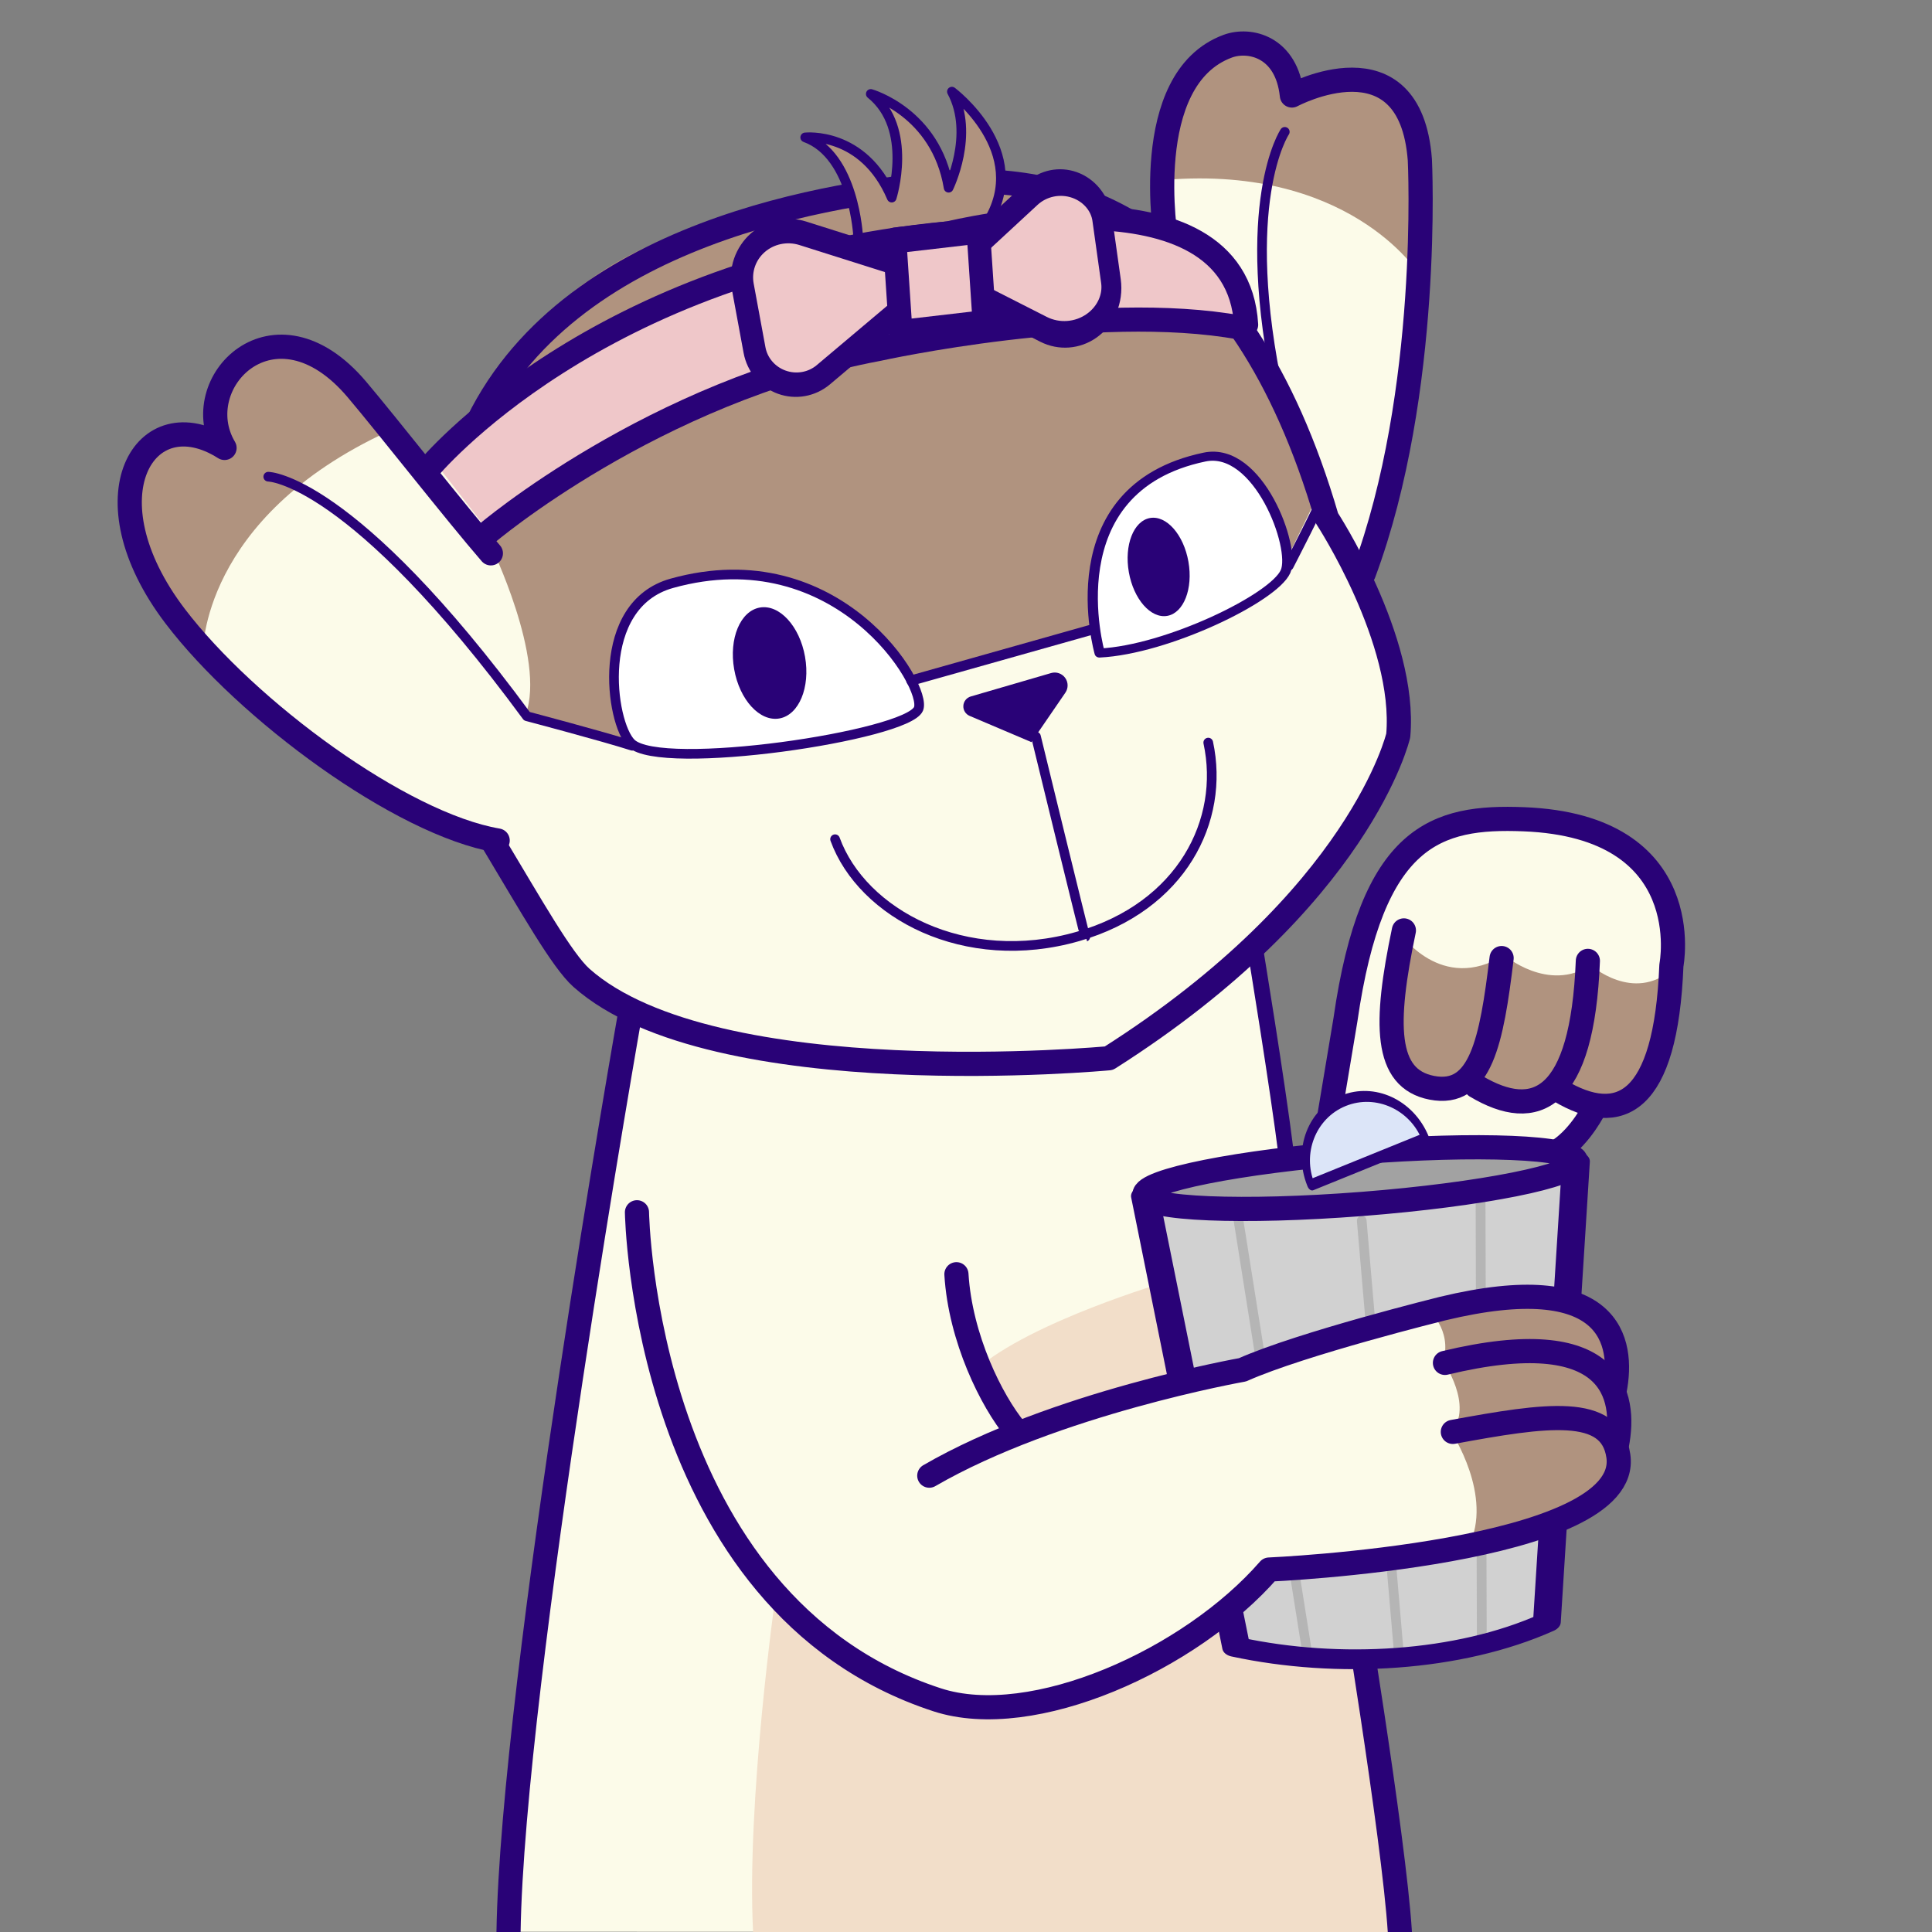 <?xml version="1.0" encoding="UTF-8" standalone="no"?>
<!DOCTYPE svg PUBLIC "-//W3C//DTD SVG 1.1//EN" "http://www.w3.org/Graphics/SVG/1.1/DTD/svg11.dtd">
<svg width="100%" height="100%" viewBox="0 0 400 400" version="1.1" xmlns="http://www.w3.org/2000/svg" xmlns:xlink="http://www.w3.org/1999/xlink" xml:space="preserve" xmlns:serif="http://www.serif.com/" style="fill-rule:evenodd;clip-rule:evenodd;stroke-linecap:round;stroke-linejoin:round;stroke-miterlimit:1.5;">
    <rect x="0" y="0" width="400" height="400" fill="#808080" stroke="none"/>
    <g transform="matrix(0.994,-0.175,0.175,0.994,-38.188,-105.274)">
        <g transform="matrix(0.985,0.173,-0.173,0.985,41.573,115.058)">
            <path d="M143.497,39.43C143.497,39.43 98.509,43.368 78.285,80.39L63.62,93.601C63.62,93.601 41.454,61.153 28.734,70.782C28.734,70.782 17.878,74.346 22.474,89.827C22.474,89.827 3.353,82.006 4.258,97.605C4.258,97.605 -0.954,139.976 78.826,170.704C88.531,189.406 97.776,201.525 106.89,204.906C106.89,204.906 83.327,330.919 81.09,394.451L263.919,394.604L233.7,191.754C233.7,191.754 260.007,169.794 263.049,147.621C263.049,147.621 266.516,141.512 256.222,116.373C256.222,116.373 281.249,34.077 260.857,17.091C260.857,17.091 250.794,10.535 241.493,17.483C241.493,17.483 235.751,-1.522 226.023,8.242C226.023,8.242 212.037,12.347 215.397,47.29C215.397,47.29 178.115,32.432 143.497,39.43Z" style="fill:rgb(252,251,233);"/>
        </g>
        <g transform="matrix(0.976,0.172,-0.172,0.976,19.203,109.27)">
            <path d="M241.298,265.342C241.298,265.342 213.313,273.548 202.009,283.514L210.82,295.32C210.82,295.32 237.789,287.546 245.471,285.811L241.298,265.342Z" style="fill:rgb(242,222,201);"/>
        </g>
        <g transform="matrix(0.976,0.172,-0.172,0.976,19.203,109.27)">
            <path d="M160.605,329.937C160.605,329.937 154.476,373.018 155.942,400.155L289.649,400C289.649,400 283.459,352.624 282.788,344.522L257.682,340.164L255.593,333.126C255.593,333.126 217.684,358.439 200.326,353.59C200.326,353.59 172.159,347.415 160.605,329.937Z" style="fill:rgb(242,222,201);"/>
        </g>
        <g transform="matrix(0.976,0.172,-0.172,0.976,19.203,109.27)">
            <path d="M41.992,135.121C41.992,135.121 41.426,107.244 80.398,89.281C80.398,89.281 48.299,48.24 44.794,91.325C44.794,91.325 2.769,83.778 41.992,135.121Z" style="fill:rgb(176,147,127);"/>
        </g>
        <g transform="matrix(0.976,0.172,-0.172,0.976,19.203,109.27)">
            <path d="M239.319,37.381C238.377,24.216 256.027,-8.482 267.816,20.611C267.816,20.611 297.469,-3.331 293.645,56.62C293.645,56.62 279.073,33.342 239.319,37.381Z" style="fill:rgb(176,147,127);"/>
        </g>
        <g transform="matrix(0.838,0.147,-0.147,0.838,42.164,117.04)">
            <path d="M90.044,127.262C90.044,127.262 103.368,154.622 98.471,167.979L123.711,174.169C123.711,174.169 110.775,144.497 132.38,136.4C132.38,136.4 169.824,123.619 191.642,159.533L235.839,147.379C235.839,147.379 237.694,119.014 263.214,112.612C263.214,112.612 277.653,111.404 281.848,130.958L290.02,114.225C290.02,114.225 265.065,54.885 245.398,50.253C245.398,50.253 214.774,30.207 164.95,45.068C164.95,45.068 133.617,48.521 113.809,63.342C113.809,63.342 84.061,80.135 90.044,127.262Z" style="fill:rgb(176,147,127);"/>
        </g>
        <g transform="matrix(0.288,0,0,0.288,-18.387,-78.297)">
            <path d="M409.11,1012.75C498.261,881.478 696.853,890.544 768.473,896.073C858.142,902.995 973.183,958.897 997.235,1178.69C997.235,1178.69 1038.12,1274.1 1020.45,1339.95C1020.45,1339.95 973.938,1449.57 777.574,1530.61C777.574,1530.61 496.037,1508.03 417.571,1409.1C406.084,1394.62 391.073,1351.99 372.895,1304.69" style="fill:none;stroke:rgb(41,2,119);stroke-width:17.23px;"/>
        </g>
        <g transform="matrix(0.288,0,0,0.288,-33.328,-82.697)">
            <path d="M1067.28,917.771C1067.28,917.771 1025.29,961.432 1030.83,1102.89" style="fill:none;stroke:rgb(41,2,119);stroke-width:6.89px;"/>
        </g>
        <g transform="matrix(0.288,0,0,0.288,-18.387,-78.297)">
            <path d="M918.749,964.448C918.749,964.448 919.39,847.362 985.988,835.359C1002.03,832.467 1027.33,842.633 1024.89,877.862C1024.89,877.862 1115.66,847.945 1106.7,938.785C1106.7,938.785 1086.23,1102.95 1016.22,1222.07" style="fill:none;stroke:rgb(41,2,119);stroke-width:17.23px;"/>
        </g>
        <g transform="matrix(0.288,0,0,0.288,-28.392,-87.697)">
            <path d="M410.473,1335.03C344.531,1311.5 250.465,1212.46 211.978,1137.91C162.907,1042.87 217.801,980.564 267.357,1025.91C248.365,975.72 321.503,922.648 367.38,1001.14C384.413,1030.29 421.609,1100.08 441.166,1132.74" style="fill:none;stroke:rgb(41,2,119);stroke-width:17.23px;"/>
        </g>
        <g transform="matrix(0.301,0,0,0.3,-20.319,-95.2)">
            <path d="M467.033,1256.97C455.498,1240.9 458.463,1159.45 513.249,1154.08C629.958,1142.62 673.025,1254.09 663.909,1267.94C652.939,1284.6 483.486,1279.88 467.033,1256.97Z" style="fill:white;stroke:rgb(41,2,119);stroke-width:6.6px;"/>
        </g>
        <g transform="matrix(0.288,-1.59611e-17,0,0.254,-17.878,-36.968)">
            <path d="M819.426,1249.18C819.426,1249.18 806.564,1112.02 917.159,1108.02C956.415,1106.59 970.204,1192.99 959.874,1210.37C948.244,1229.94 866.729,1256.01 819.426,1249.18Z" style="fill:white;stroke:rgb(41,2,119);stroke-width:7.3px;"/>
        </g>
        <g transform="matrix(0.306,3.75998e-17,-7.13e-18,0.255,31.034,-47.004)">
            <ellipse cx="660.312" cy="1223.68" rx="20.279" ry="39.97" style="fill:rgb(41,2,119);"/>
        </g>
        <g transform="matrix(0.364,1.00898e-17,1.60231e-17,0.289,-89.277,-83.039)">
            <ellipse cx="660.312" cy="1223.68" rx="20.279" ry="39.97" style="fill:rgb(41,2,119);"/>
        </g>
        <g transform="matrix(0.288,0,0,0.288,-16.819,-79.23)">
            <path d="M760.744,1299.22C760.744,1299.22 770.226,1445.84 770.614,1445.76" style="fill:none;stroke:rgb(41,2,119);stroke-width:6.89px;"/>
        </g>
        <g transform="matrix(-0.364,0.04,-0.047,-0.426,530.929,754.655)">
            <path d="M757.721,1148.02C757.721,1148.02 774.581,1159.81 786.847,1168.38C788.737,1169.7 789.451,1171.9 788.63,1173.86C787.809,1175.83 785.631,1177.14 783.188,1177.14C769.793,1177.14 750.696,1177.14 736.294,1177.14C733.243,1177.14 730.521,1175.5 729.495,1173.04C728.469,1170.59 729.361,1167.85 731.722,1166.2C743.537,1157.94 757.721,1148.02 757.721,1148.02Z" style="fill:rgb(41,2,119);"/>
        </g>
        <g transform="matrix(0.288,6.93889e-18,-6.93889e-18,0.288,-33.328,-82.697)">
            <path d="M1016.5,1222.69C1016.5,1222.69 1047.84,1181.58 1048.94,1178.08" style="fill-opacity:0;stroke:rgb(41,2,119);stroke-width:6.89px;"/>
        </g>
        <g transform="matrix(0.239,0.002,0.002,0.273,6.145,-65.988)">
            <path d="M712.551,1259.19L871.968,1243.94" style="fill:none;stroke:rgb(41,2,119);stroke-width:7.66px;"/>
        </g>
        <g transform="matrix(0.838,0.147,-0.147,0.838,42.164,117.04)">
            <path d="M76.395,106.933C76.395,106.933 105.037,78.113 127.384,72.636C127.384,72.636 156.146,60.391 190.533,54.128C215.916,49.504 245.581,49.054 262.718,54.478C267.363,59.26 270.817,63.837 271.629,67.958C272.104,70.369 271.675,72.624 270.051,74.673C270.051,74.673 214.732,71.968 176.421,82.96C176.421,82.96 109.516,101.061 90.101,124.599L76.395,106.933Z" style="fill:rgb(239,199,201);"/>
        </g>
        <g transform="matrix(0.288,0,0,0.288,-33.328,-82.697)">
            <path d="M311.625,1034.13C311.625,1034.13 369.746,1044.96 463.464,1234.11C463.464,1234.11 514.785,1257.82 533.729,1267.82" style="fill:none;stroke:rgb(41,2,119);stroke-width:6.89px;"/>
        </g>
        <g transform="matrix(0.985,0.173,-0.173,0.985,40.659,114.394)">
            <path d="M77.591,108.307C77.591,108.307 111.931,78.979 158.174,70.324C158.174,70.324 202.759,60.524 232.35,65.992" style="fill:none;stroke:rgb(41,2,119);stroke-width:4.95px;"/>
        </g>
        <g transform="matrix(0.969,0.247,-0.247,0.969,64.841,99.308)">
            <path d="M137.419,56.186C137.419,56.186 135.403,39.522 125.048,36.627C125.048,36.627 136.831,34.404 143.674,47.607C143.674,47.607 147.103,33.135 137.788,26.72C137.788,26.72 151.44,29.474 155.158,44.704C155.158,44.704 159.708,33.394 154.347,25C154.347,25 171.634,35.995 163.639,51.205" style="fill:rgb(176,147,127);stroke:rgb(41,2,119);stroke-width:1.98px;"/>
        </g>
        <g transform="matrix(0.985,0.173,-0.173,0.985,40.659,114.394)">
            <path d="M65.71,94.951C65.71,94.951 100.066,53.251 172.577,46.62C172.577,46.62 231.563,31.993 233.536,65.398" style="fill:none;stroke:rgb(41,2,119);stroke-width:4.95px;"/>
        </g>
        <g transform="matrix(0.008,0.947,-0.881,0.065,385.145,145.102)">
            <path d="M41.976,211.442C41.976,211.442 50.187,228.942 56.424,242.235C57.851,245.279 57.607,249.017 55.782,252.047C53.957,255.077 50.827,256.942 47.565,256.942C43.044,256.942 38.098,256.942 33.514,256.942C29.961,256.942 26.791,254.94 25.163,251.668C23.534,248.396 23.685,244.331 25.56,240.96C32.851,227.85 41.976,211.442 41.976,211.442Z" style="fill:rgb(239,199,201);stroke:rgb(41,2,119);stroke-width:5.24px;"/>
        </g>
        <g transform="matrix(0.039,-0.992,0.746,-0.014,40.503,242.581)">
            <path d="M41.148,210.97C41.148,210.97 48.346,225.892 54.54,238.733C56.25,242.279 56.282,246.91 54.622,250.754C52.963,254.598 49.886,257.018 46.637,257.037C42.449,257.061 37.931,257.086 33.66,257.111C30.059,257.131 26.864,254.483 25.37,250.239C23.875,245.996 24.329,240.861 26.548,236.918C33.537,224.496 41.148,210.97 41.148,210.97Z" style="fill:rgb(239,199,201);stroke:rgb(41,2,119);stroke-width:5.49px;"/>
        </g>
        <g transform="matrix(0.903,0.053,-0.107,0.989,184.269,-47.72)">
            <rect x="36.075" y="238.116" width="19.09" height="19.09" style="fill:rgb(239,199,201);stroke:rgb(41,2,119);stroke-width:5.34px;"/>
        </g>
        <g transform="matrix(0.985,0.173,-0.173,0.985,40.659,114.394)">
            <path d="M107.206,206.148C107.206,206.148 82.886,343.606 82.106,395.099" style="fill:none;stroke:rgb(41,2,119);stroke-width:4.95px;"/>
        </g>
        <g transform="matrix(0.985,0.173,-0.173,0.985,40.659,114.394)">
            <path d="M254.538,320.196C254.538,320.196 263.727,375.59 264.935,395.099" style="fill:none;stroke:rgb(41,2,119);stroke-width:4.95px;"/>
        </g>
        <g transform="matrix(0.976,0.172,-0.172,0.976,19.203,109.27)">
            <path d="M273.904,238.468C273.904,238.468 277.412,172.536 304.33,169.779C304.33,169.779 345.149,165.237 346.244,192.991C346.244,192.991 348.639,231.266 329.209,230.213C329.209,230.213 321.135,238.398 315.161,246.959L273.904,238.468Z" style="fill:rgb(252,251,233);"/>
        </g>
        <g transform="matrix(0.976,0.172,-0.172,0.976,19.203,109.27)">
            <path d="M289.761,193.099C289.761,193.099 298.371,205.768 311.351,197.666C311.351,197.666 320.477,205.527 329.258,199.742C329.258,199.742 338.082,207.608 346.142,200.607C346.142,200.607 346.856,239.774 322.591,225.3C322.591,225.3 315.096,233.325 304.427,223.129C304.427,223.129 280.14,237.575 289.761,193.099Z" style="fill:rgb(176,147,127);"/>
        </g>
        <g transform="matrix(0.314,0.055,-0.111,0.633,179.26,207.058)">
            <path d="M259.917,196.928C259.917,196.928 274.091,239.83 279.557,261.888" style="fill:none;stroke:rgb(41,2,119);stroke-width:9.77px;"/>
        </g>
        <g transform="matrix(0.976,0.172,-0.172,0.976,19.203,109.27)">
            <path d="M330.209,229.077C330.209,229.077 327.299,235.103 322.684,238.099" style="fill:none;stroke:rgb(41,2,119);stroke-width:5px;"/>
        </g>
        <g transform="matrix(0.976,0.172,-0.172,0.976,19.203,109.27)">
            <path d="M290.6,192.555C286.563,211.83 286.553,223.228 296.389,225.127C306.519,227.082 308.753,215.494 310.829,198.277" style="fill:none;stroke:rgb(41,2,119);stroke-width:5px;"/>
        </g>
        <g transform="matrix(0.976,0.172,-0.172,0.976,19.203,109.27)">
            <path d="M305.532,224.803C317.937,232.193 327.544,227.759 328.682,198.855" style="fill:none;stroke:rgb(41,2,119);stroke-width:5px;"/>
        </g>
        <g transform="matrix(0.976,0.172,-0.172,0.976,35.921,113.14)">
            <path d="M305.532,224.803C317.937,232.193 327.544,227.759 328.682,198.855C328.682,198.855 334.372,170.037 298.113,168.625C279.991,167.919 266.714,171.774 261.21,210.165L256.612,237.71" style="fill:none;stroke:rgb(41,2,119);stroke-width:5px;"/>
        </g>
        <g transform="matrix(1.386,0.134,-0.095,0.982,-169.067,104.973)">
            <path d="M353.014,252.342C331.557,258.908 310.51,258.25 289.322,252.342L297.549,347.395C312.311,353.613 330.077,354.087 343.468,347.335L353.014,252.342Z" style="fill:rgb(209,209,209);"/>
        </g>
        <g transform="matrix(0.976,0.172,-0.172,0.976,19.203,109.27)">
            <path d="M256.383,252.635L270.739,342.892" style="fill:none;stroke:rgb(181,181,181);stroke-width:2px;"/>
        </g>
        <g transform="matrix(0.976,0.172,-0.172,0.976,21.866,109.738)">
            <path d="M279.154,252.635L286.92,342.892" style="fill:none;stroke:rgb(181,181,181);stroke-width:2px;"/>
        </g>
        <g transform="matrix(0.976,0.171,-0.167,0.947,22.412,117.273)">
            <path d="M301.967,248.081L302.251,342.892" style="fill:none;stroke:rgb(181,181,181);stroke-width:2.03px;"/>
        </g>
        <g transform="matrix(1.386,0.134,-0.095,0.982,-169.067,104.973)">
            <path d="M353.014,252.342C331.557,258.908 310.51,258.25 289.322,252.342L297.549,347.395C312.311,353.613 330.077,354.087 343.468,347.335L353.014,252.342Z" style="fill:none;stroke:rgb(41,2,119);stroke-width:4.1px;"/>
        </g>
        <g transform="matrix(0.983,0.095,-0.096,0.986,-25.652,118.106)">
            <ellipse cx="307.131" cy="251.918" rx="44.965" ry="5.364" style="fill:rgb(162,162,162);stroke:rgb(41,2,119);stroke-width:5.01px;"/>
        </g>
        <g transform="matrix(-0.35,0.075,-0.112,-0.527,312.441,485.773)">
            <path d="M140.237,191.597C140.238,191.665 140.238,191.733 140.238,191.8C140.238,205.527 124.385,216.672 104.858,216.672C85.331,216.672 69.477,205.527 69.477,191.8C69.477,191.733 69.478,191.665 69.479,191.597L140.237,191.597Z" style="fill:rgb(220,229,248);stroke:rgb(41,2,119);stroke-width:4.33px;"/>
        </g>
        <g transform="matrix(0.976,0.172,-0.172,0.976,19.203,109.27)">
            <path d="M193.743,305.21C193.743,305.21 230.833,287.185 256.171,284.341C256.171,284.341 334.658,248.115 334.78,286.066C334.78,286.066 338.056,293.071 335.993,299.904C335.993,299.904 346.113,321.342 264.107,325.592C264.107,325.592 231.391,356.508 200.727,354.242C170.062,351.976 193.743,305.21 193.743,305.21Z" style="fill:rgb(252,251,233);"/>
        </g>
        <g transform="matrix(0.976,0.172,-0.172,0.976,19.203,109.27)">
            <path d="M295.591,271.076C295.591,271.076 300.657,275.066 298.765,281.805C298.765,281.805 305.108,290.917 300.446,296.427C300.446,296.427 309.243,309.686 304.004,320.086C304.004,320.086 340.309,316.195 334.329,297.37C334.329,297.37 337.973,292.523 333.676,285.075C333.676,285.075 340.23,258.448 295.591,271.076Z" style="fill:rgb(176,147,127);"/>
        </g>
        <g transform="matrix(0.976,0.172,-0.172,0.976,19.203,109.27)">
            <path d="M131.865,250.924C131.865,250.924 133.133,331.982 194.016,351.829C213.76,358.265 246.421,343.589 262.718,324.855C262.718,324.855 337.992,321.596 335.008,301.325C333.452,290.756 320.016,292.808 300.75,296.356" style="fill:none;stroke:rgb(41,2,119);stroke-width:5px;"/>
        </g>
        <g transform="matrix(0.976,0.172,-0.172,0.976,19.203,109.27)">
            <path d="M334.718,299.001C336.678,288.921 334.139,273.653 299.114,282.073" style="fill:none;stroke:rgb(41,2,119);stroke-width:5px;"/>
        </g>
        <g transform="matrix(0.976,0.172,-0.172,0.976,20.672,98.216)">
            <path d="M334.718,299.001C336.678,288.921 334.139,273.653 299.114,282.073C299.114,282.073 269.962,289.286 257.684,294.755C257.684,294.755 218.818,301.631 192.857,316.677" style="fill:none;stroke:rgb(41,2,119);stroke-width:5px;"/>
        </g>
        <g transform="matrix(0.976,0.172,-0.172,0.976,19.203,109.27)">
            <path d="M197.991,263.737C198.802,276.992 205.247,289.957 210.206,295.961" style="fill:none;stroke:rgb(41,2,119);stroke-width:5px;"/>
        </g>
        <g transform="matrix(0.976,0.172,-0.172,0.976,19.203,109.27)">
            <path d="M172.858,173.698C178.466,189.093 199.722,200.571 223.181,193.802C244.633,187.612 253.573,169.792 250.098,153.687" style="fill:none;stroke:rgb(41,2,119);stroke-width:2px;"/>
        </g>
    </g>
</svg>
